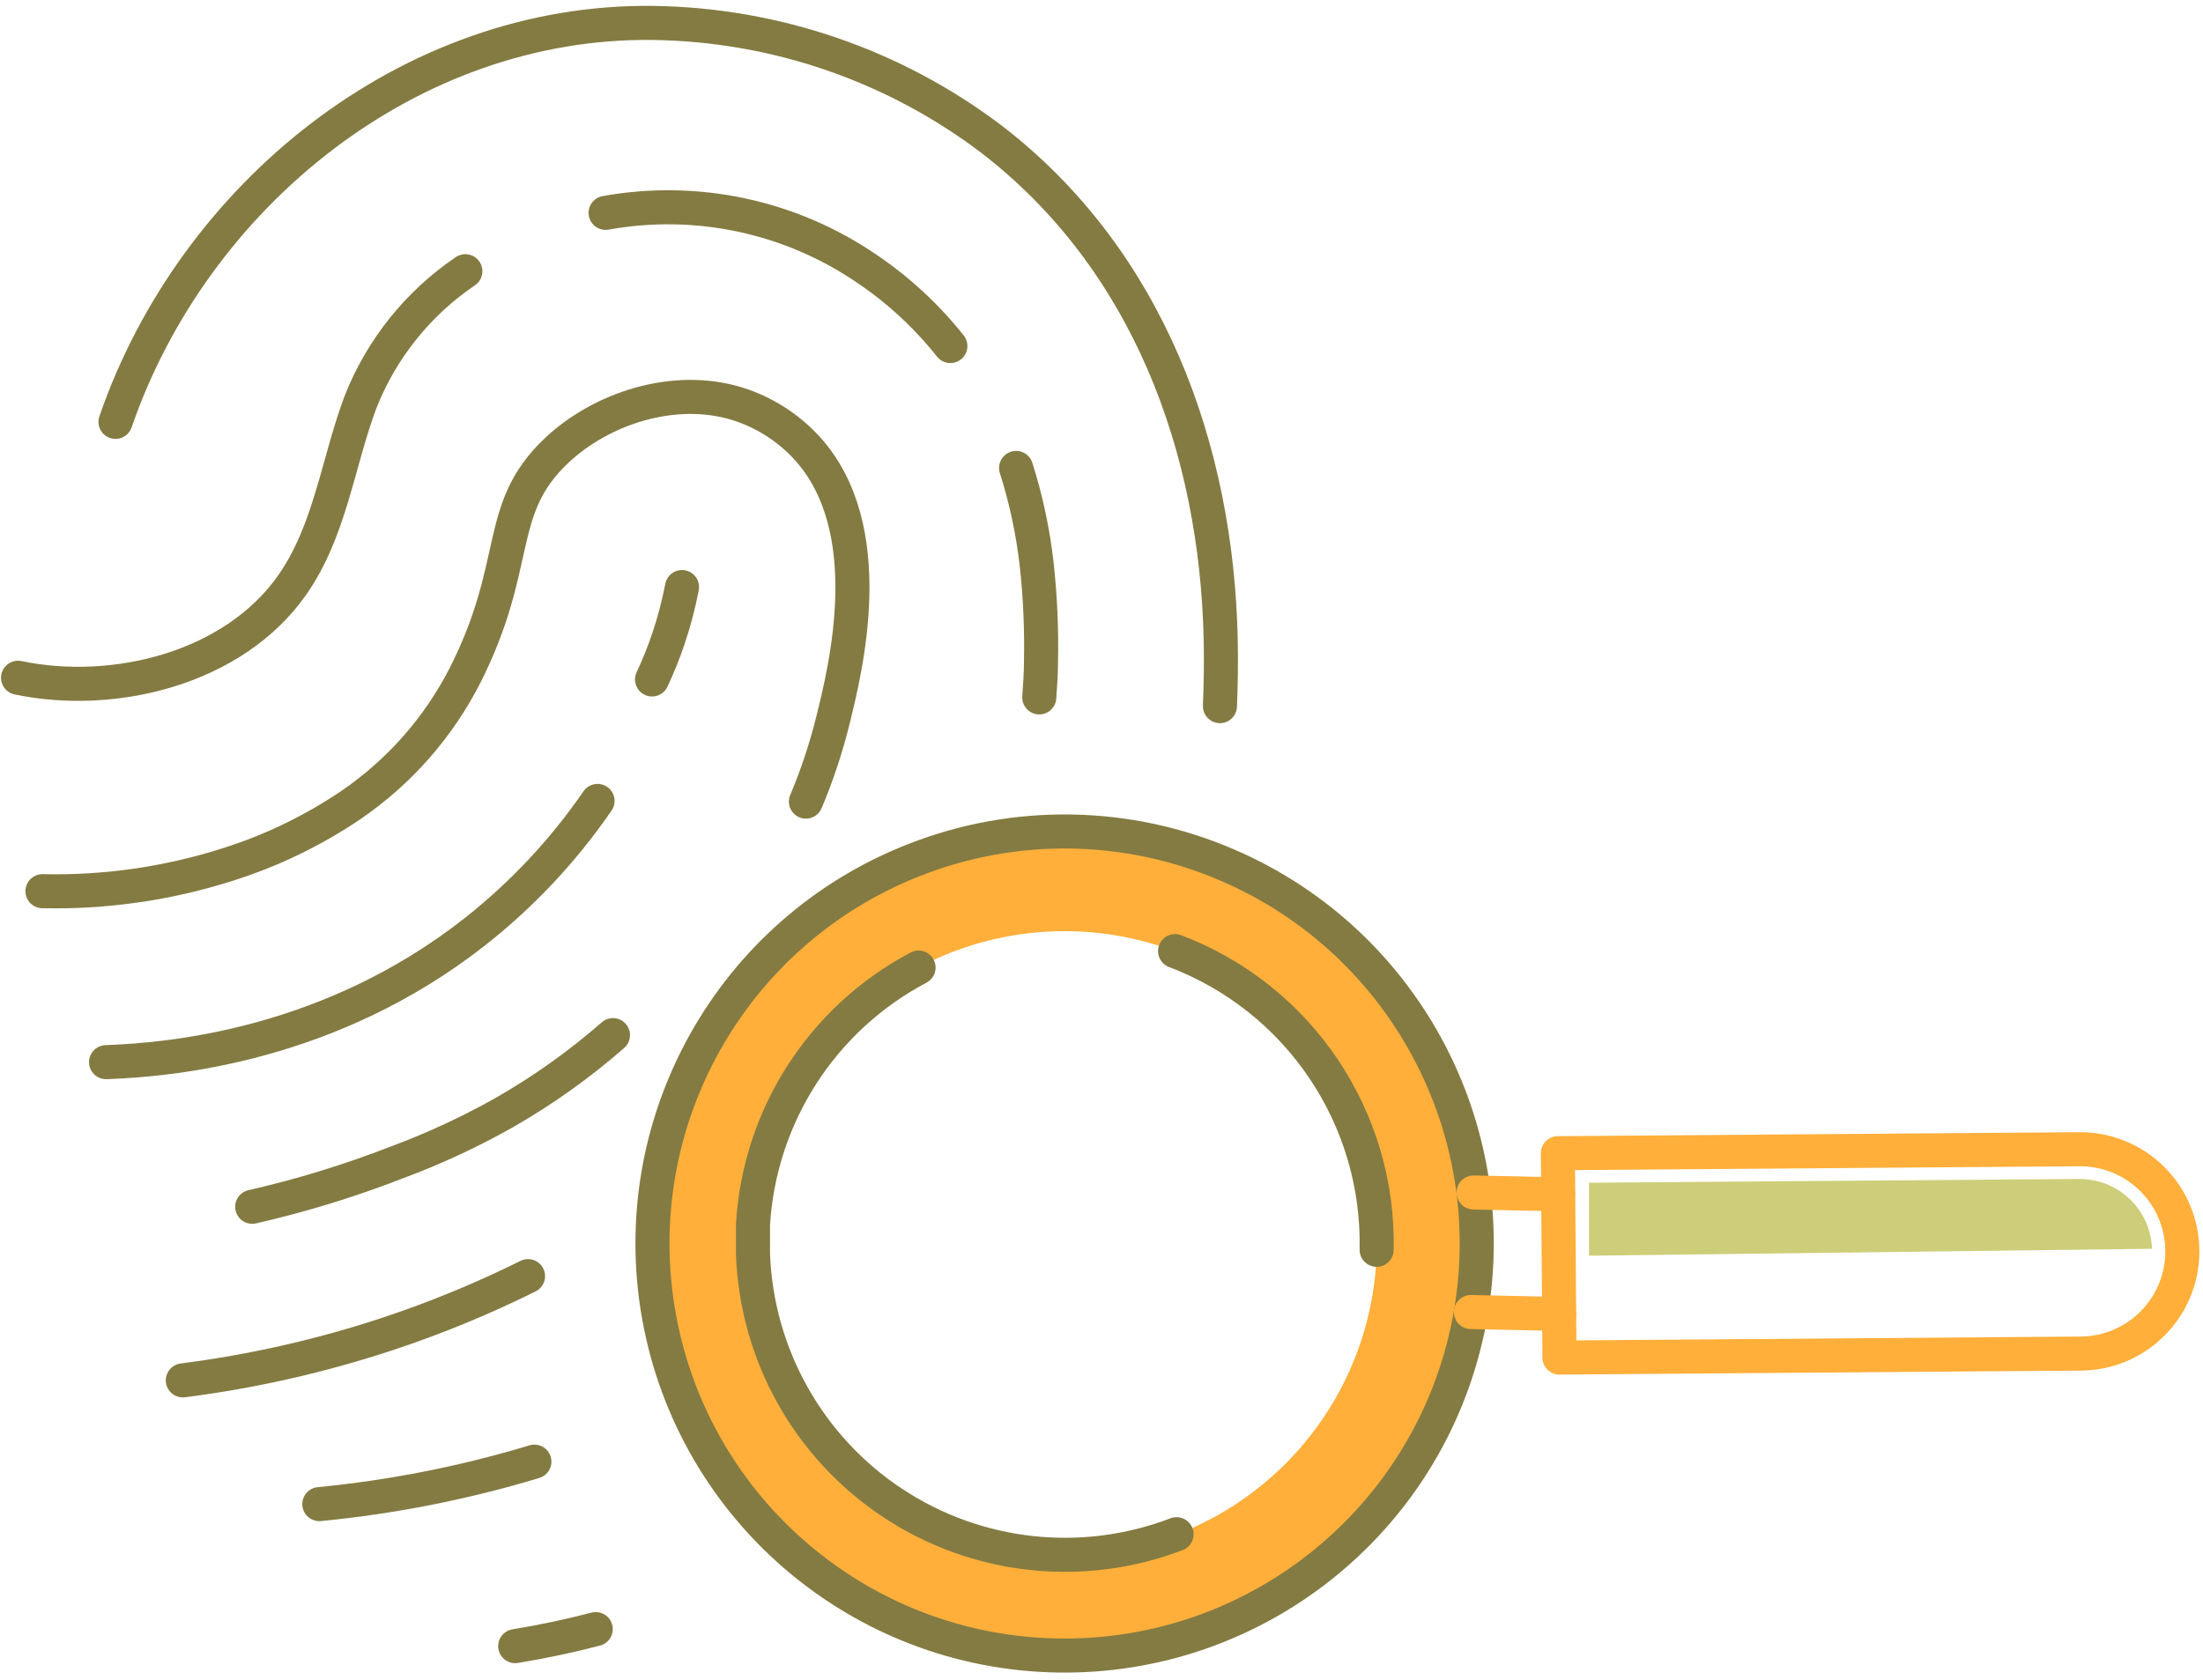 <?xml version="1.0" encoding="UTF-8"?>
<svg width="194px" height="148px" viewBox="0 0 194 148" version="1.1" xmlns="http://www.w3.org/2000/svg" xmlns:xlink="http://www.w3.org/1999/xlink">
    <!-- Generator: Sketch 52.5 (67469) - http://www.bohemiancoding.com/sketch -->
    <title>Group 11</title>
    <desc>Created with Sketch.</desc>
    <g id="Page-1" stroke="none" stroke-width="1" fill="none" fill-rule="evenodd">
        <g id="Group-11" transform="translate(1, 2)">
            <path d="M106.43,60.2 C106.51,58.28 106.54,56.34 106.5,54.41 C106.15,37.41 100.04,20.82 86.31,10.26 C77.726,3.756 67.288,0.168 56.52,0.02 C35.02,-0.26 16.03,15.26 9.17,35.16" id="_Path_256" stroke="#847B42" stroke-width="3" stroke-linecap="round" stroke-linejoin="round"></path>
            <path d="M88.48,39.22 C89.358,41.981 89.964,44.821 90.29,47.7 C90.607,50.575 90.734,53.468 90.67,56.36 C90.67,57.36 90.59,58.41 90.52,59.43" id="_Path_257" stroke="#847B42" stroke-width="3" stroke-linecap="round" stroke-linejoin="round"></path>
            <path d="M52.33,16.75 C60.345,15.305 68.607,17.072 75.33,21.67 C78.118,23.549 80.601,25.846 82.69,28.48" id="_Path_258" stroke="#847B42" stroke-width="3" stroke-linecap="round" stroke-linejoin="round"></path>
            <path d="M0.59,57.7 C9.05,59.47 19.59,56.88 24.74,49.52 C28.08,44.74 28.74,38.78 30.74,33.43 C32.586,28.74 35.807,24.717 39.98,21.89" id="_Path_259" stroke="#847B42" stroke-width="3" stroke-linecap="round" stroke-linejoin="round"></path>
            <path d="M52.98,89.18 C50.039,91.752 46.85,94.027 43.46,95.97 C40.412,97.694 37.232,99.172 33.95,100.39 C29.805,102.004 25.547,103.311 21.21,104.3" id="_Path_260" stroke="#847B42" stroke-width="3" stroke-linecap="round" stroke-linejoin="round"></path>
            <path d="M2.74,76.5 C8.238,76.625 13.718,75.841 18.96,74.18 C22.867,72.959 26.574,71.17 29.96,68.87 C34.19,65.966 37.627,62.05 39.96,57.48 C44.96,47.57 42.52,42.86 48.02,37.68 C51.9,34.02 58.3,31.83 63.94,33.57 C66.277,34.304 68.38,35.639 70.04,37.44 C76.53,44.53 73.5,56.81 72.35,61.44 C71.745,63.889 70.95,66.286 69.97,68.61" id="_Path_261" stroke="#847B42" stroke-width="3" stroke-linecap="round" stroke-linejoin="round"></path>
            <path d="M51.62,68.55 C48.609,72.93 44.951,76.828 40.77,80.11 C28.17,89.99 14.36,91.35 8.34,91.56" id="_Path_262" stroke="#847B42" stroke-width="3" stroke-linecap="round" stroke-linejoin="round"></path>
            <path d="M59.06,49.71 C58.765,51.245 58.368,52.758 57.87,54.24 C57.455,55.47 56.971,56.675 56.42,57.85" id="_Path_263" stroke="#847B42" stroke-width="3" stroke-linecap="round" stroke-linejoin="round"></path>
            <path d="M45.5,110.41 C41.492,112.401 37.349,114.105 33.1,115.51 C27.245,117.444 21.217,118.811 15.1,119.59" id="_Path_265" stroke="#847B42" stroke-width="3" stroke-linecap="round" stroke-linejoin="round"></path>
            <path d="M46.06,126.75 C39.885,128.616 33.541,129.868 27.12,130.49" id="_Path_266" stroke="#847B42" stroke-width="3" stroke-linecap="round" stroke-linejoin="round"></path>
            <path d="M51.46,141.5 C49.24,142.08 46.88,142.59 44.37,143" id="_Path_267" stroke="#847B42" stroke-width="3" stroke-linecap="round" stroke-linejoin="round"></path>
            <g id="_Group_39" transform="translate(56, 71)">
                <path d="M11.79,10.05 C-2.824,23.837 -3.495,46.862 10.292,61.476 C24.079,76.091 47.103,76.763 61.718,62.976 C76.334,49.19 77.006,26.166 63.22,11.55 C49.425,-3.051 26.412,-3.722 11.79,10.05 Z M55.62,56.5 C47.534,64.133 35.645,66.143 25.499,61.592 C15.353,57.041 8.948,46.826 9.271,35.71 C9.595,24.595 16.583,14.769 26.976,10.816 C37.369,6.862 49.121,9.56 56.75,17.65 C61.753,22.951 64.444,30.023 64.232,37.309 C64.02,44.595 60.922,51.498 55.62,56.5 Z" id="_Compound_Path_9" fill="#ffaf3a" fill-rule="nonzero"></path>
                <path d="M23.54,2.74 C7.391,9.052 -2.037,25.906 1.035,42.97 C4.107,60.034 18.821,72.542 36.158,72.825 C53.494,73.109 68.609,61.089 72.237,44.134 C75.866,27.18 66.994,10.027 51.06,3.19 C42.304,-0.58 32.414,-0.741 23.54,2.74 Z" id="_Path_268" stroke="#847B42" stroke-width="3" stroke-linecap="round" stroke-linejoin="round"></path>
                <path d="M46.61,62.14 C38.323,65.313 29.013,64.289 21.613,59.393 C14.212,54.496 9.631,46.328 9.31,37.46 C9.31,36.93 9.31,36.4 9.31,35.87 C9.31,35.51 9.31,35.16 9.31,34.87 C9.878,25.294 15.407,16.709 23.89,12.23" id="_Path_269" stroke="#847B42" stroke-width="3" stroke-linecap="round" stroke-linejoin="round"></path>
                <path d="M46.48,10.78 C57.371,14.907 64.482,25.446 64.23,37.09" id="_Path_270" stroke="#847B42" stroke-width="3" stroke-linecap="round" stroke-linejoin="round"></path>
                <path d="M80.21,32.2 L72.77,32.04" id="_Path_271" stroke="#ffaf3a" stroke-width="3" stroke-linecap="round" stroke-linejoin="round"></path>
                <path d="M80.3,42.74 L72.53,42.57" id="_Path_272" stroke="#ffaf3a" stroke-width="3" stroke-linecap="round" stroke-linejoin="round"></path>
                <path d="M126.23,46.23 L80.33,46.58 L80.19,28.58 L126.09,28.23 C128.493,28.206 130.805,29.144 132.512,30.834 C134.22,32.524 135.18,34.827 135.18,37.23 C135.18,42.181 131.181,46.202 126.23,46.23 Z" id="_Path_273" stroke="#ffaf3a" stroke-width="3" stroke-linecap="round" stroke-linejoin="round"></path>
                <path d="M132.51,37 L82.93,37.61 L82.93,31.18 L126.16,30.85 C129.586,30.859 132.392,33.576 132.51,37 Z" id="_Path_274" fill="#CECE7A"></path>
            </g>
        </g>
    </g>
</svg>